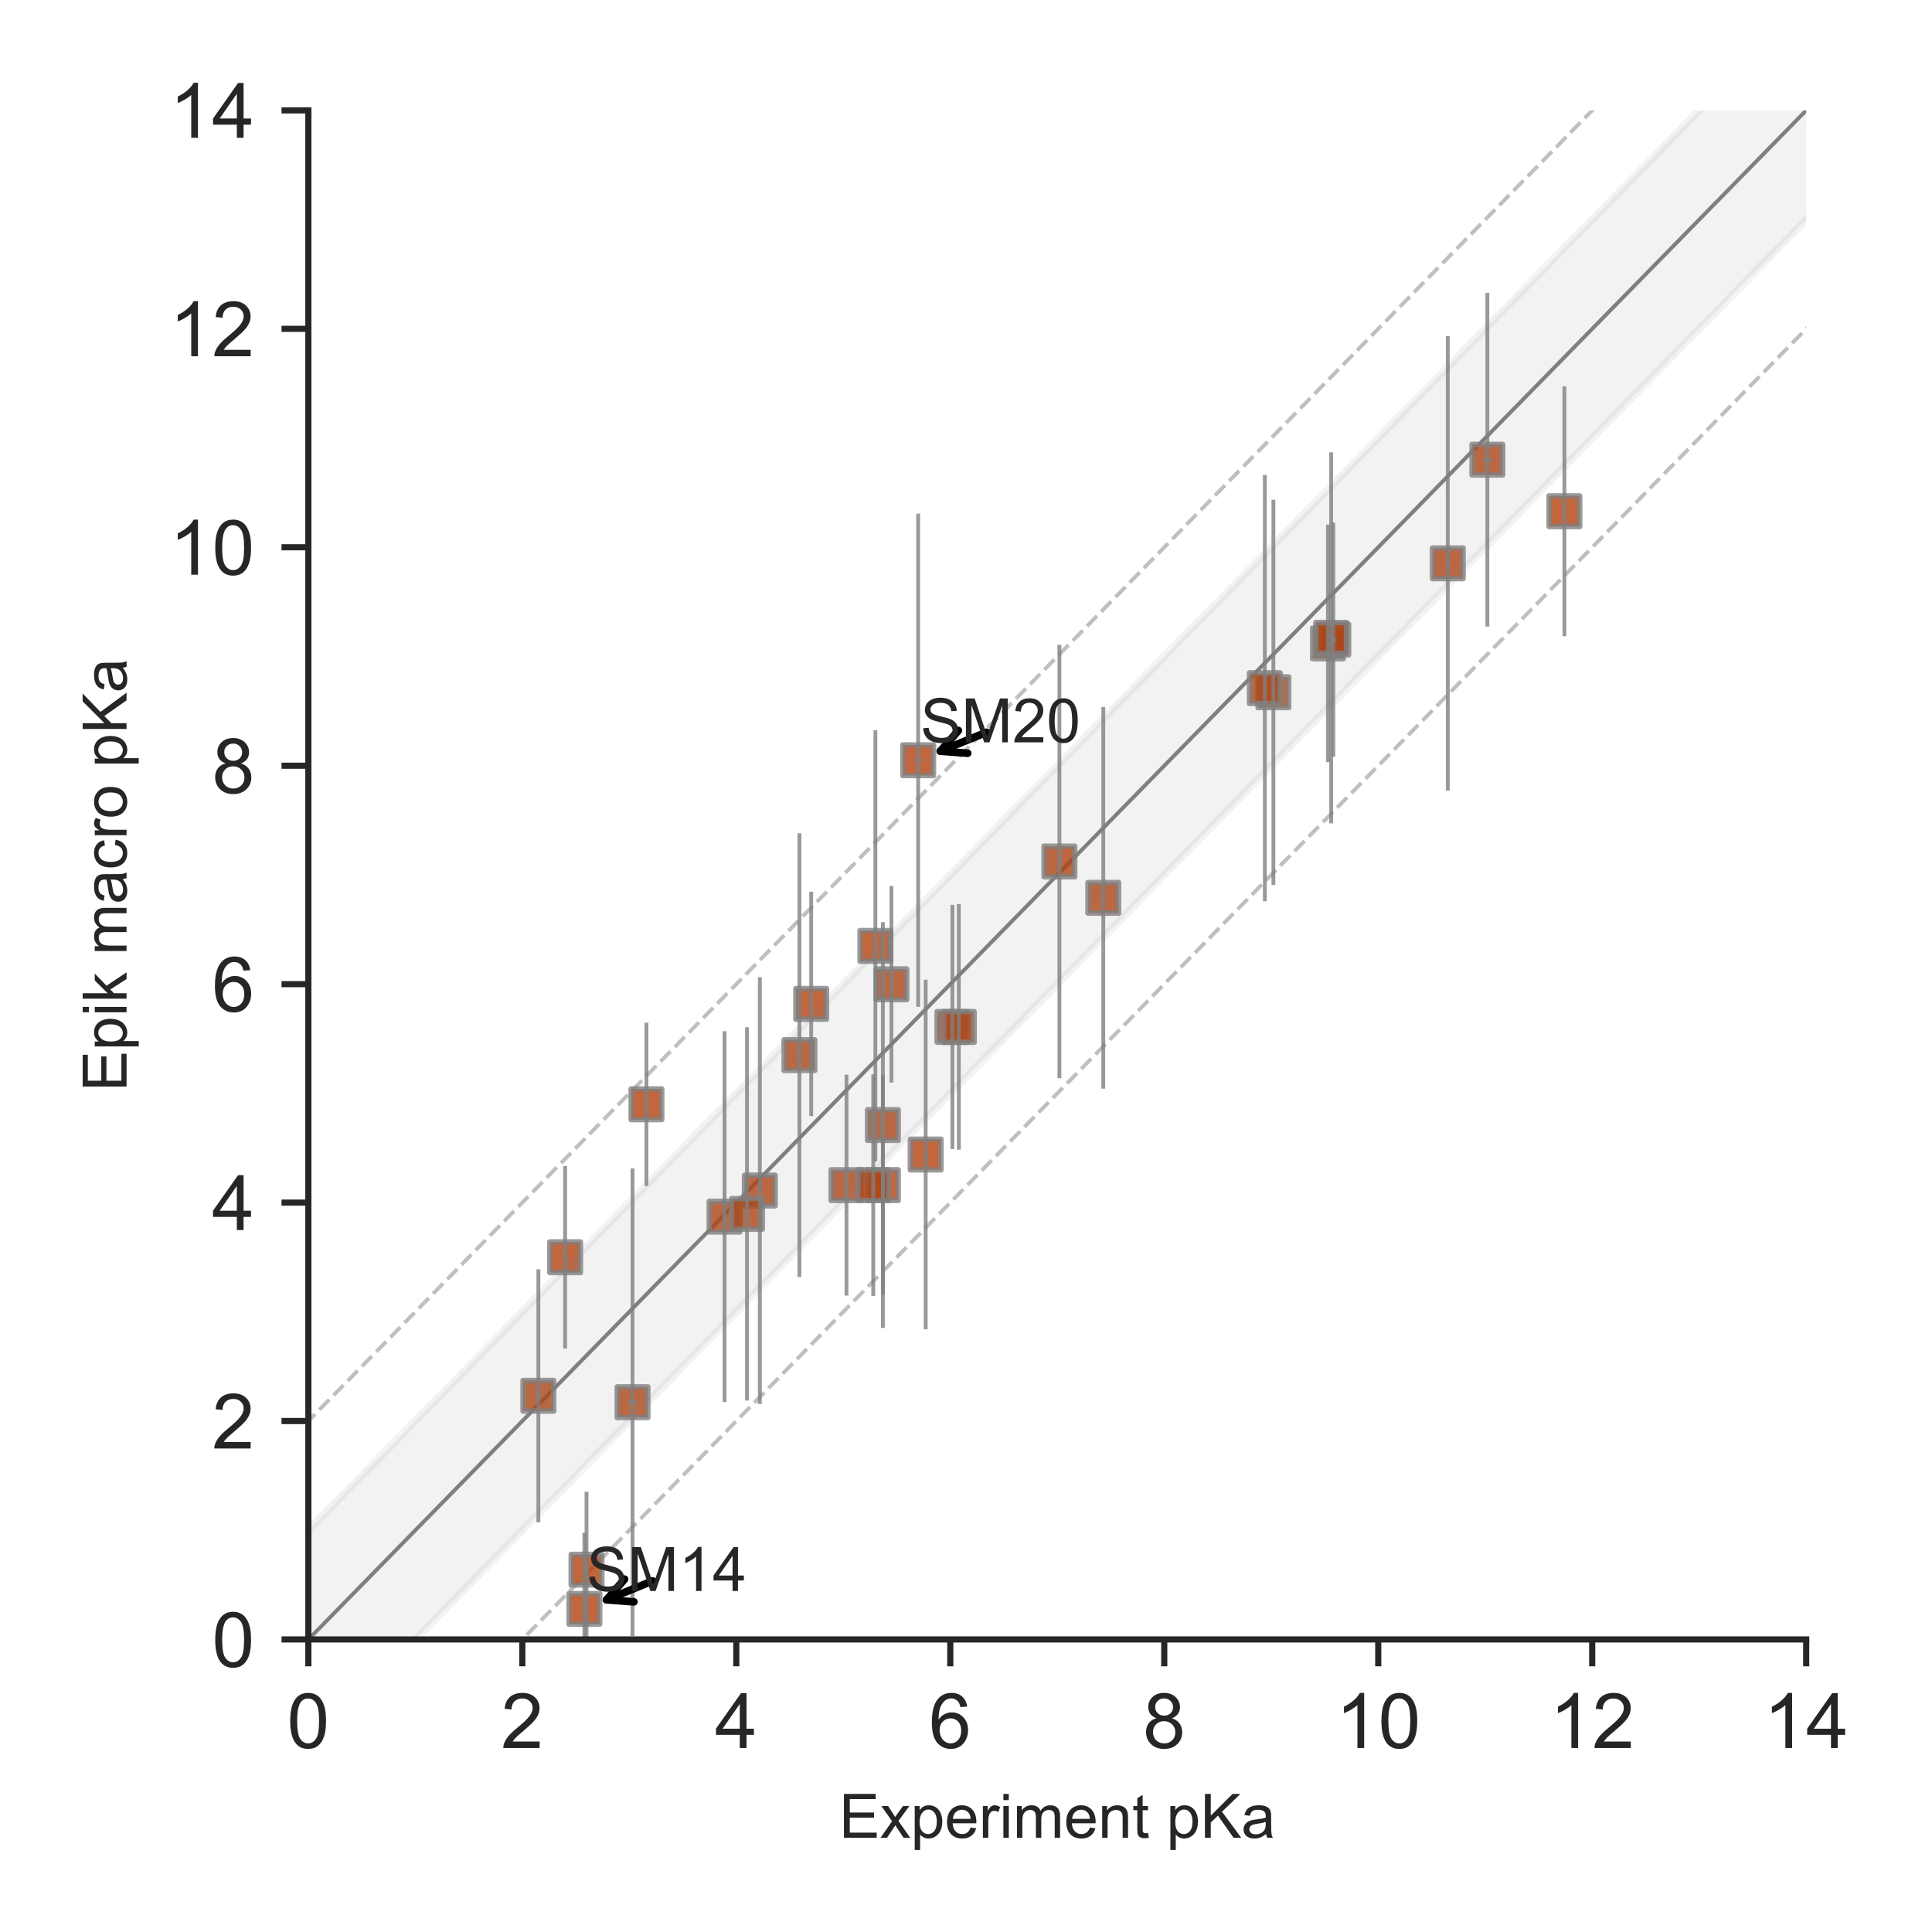 <?xml version="1.0" encoding="utf-8" standalone="no"?>
<!DOCTYPE svg PUBLIC "-//W3C//DTD SVG 1.1//EN"
  "http://www.w3.org/Graphics/SVG/1.1/DTD/svg11.dtd">
<!-- Created with matplotlib (http://matplotlib.org/) -->
<svg height="252pt" version="1.1" viewBox="0 0 252 252" width="252pt" xmlns="http://www.w3.org/2000/svg" xmlns:xlink="http://www.w3.org/1999/xlink">
 <defs>
  <style type="text/css">
*{stroke-linecap:butt;stroke-linejoin:round;}
  </style>
 </defs>
 <g id="figure_1">
  <g id="patch_1">
   <path d="M 0 252 
L 252 252 
L 252 0 
L 0 0 
z
" style="fill:#ffffff;"/>
  </g>
  <g id="axes_1">
   <g id="patch_2">
    <path d="M 40.22 213.843 
L 235.59 213.843 
L 235.59 14.4 
L 40.22 14.4 
z
" style="fill:#ffffff;"/>
   </g>
   <g id="line2d_1">
    <path clip-path="url(#p598fc376ff)" d="M 1.862 253 
L 250.676 -1 
" style="fill:none;opacity:0.5;stroke:#000000;stroke-linecap:round;stroke-width:0.5;"/>
   </g>
   <g id="line2d_2">
    <path clip-path="url(#p598fc376ff)" d="M -1 227.43 
L 222.766 -1 
" style="fill:none;opacity:0.5;stroke:#808080;stroke-dasharray:1.85,0.8;stroke-dashoffset:0;stroke-width:0.5;"/>
   </g>
   <g id="line2d_3">
    <path clip-path="url(#p598fc376ff)" d="M 29.772 253 
L 253 25.119 
" style="fill:none;opacity:0.5;stroke:#808080;stroke-dasharray:1.85,0.8;stroke-dashoffset:0;stroke-width:0.5;"/>
   </g>
   <g id="PathCollection_1">
    <defs>
     <path d="M -2 2 
L 2 2 
L 2 -2 
L -2 -2 
z
" id="m1acb0e71ad" style="stroke:#808080;stroke-opacity:0.8;stroke-width:0.7;"/>
    </defs>
    <g clip-path="url(#p598fc376ff)">
     <use style="fill:#b1400d;fill-opacity:0.8;stroke:#808080;stroke-opacity:0.8;stroke-width:0.7;" x="173.211" xlink:href="#m1acb0e71ad" y="83.921"/>
     <use style="fill:#b1400d;fill-opacity:0.8;stroke:#808080;stroke-opacity:0.8;stroke-width:0.7;" x="110.414" xlink:href="#m1acb0e71ad" y="154.582"/>
     <use style="fill:#b1400d;fill-opacity:0.8;stroke:#808080;stroke-opacity:0.8;stroke-width:0.7;" x="138.184" xlink:href="#m1acb0e71ad" y="112.37"/>
     <use style="fill:#b1400d;fill-opacity:0.8;stroke:#808080;stroke-opacity:0.8;stroke-width:0.7;" x="124.229" xlink:href="#m1acb0e71ad" y="133.949"/>
     <use style="fill:#b1400d;fill-opacity:0.8;stroke:#808080;stroke-opacity:0.8;stroke-width:0.7;" x="104.273" xlink:href="#m1acb0e71ad" y="137.624"/>
     <use style="fill:#b1400d;fill-opacity:0.8;stroke:#808080;stroke-opacity:0.8;stroke-width:0.7;" x="82.504" xlink:href="#m1acb0e71ad" y="182.897"/>
     <use style="fill:#b1400d;fill-opacity:0.8;stroke:#808080;stroke-opacity:0.8;stroke-width:0.7;" x="204.052" xlink:href="#m1acb0e71ad" y="66.682"/>
     <use style="fill:#b1400d;fill-opacity:0.8;stroke:#808080;stroke-opacity:0.8;stroke-width:0.7;" x="125.066" xlink:href="#m1acb0e71ad" y="133.949"/>
     <use style="fill:#b1400d;fill-opacity:0.8;stroke:#808080;stroke-opacity:0.8;stroke-width:0.7;" x="99.11" xlink:href="#m1acb0e71ad" y="155.285"/>
     <use style="fill:#b1400d;fill-opacity:0.8;stroke:#808080;stroke-opacity:0.8;stroke-width:0.7;" x="115.158" xlink:href="#m1acb0e71ad" y="154.579"/>
     <use style="fill:#b1400d;fill-opacity:0.8;stroke:#808080;stroke-opacity:0.8;stroke-width:0.7;" x="166.094" xlink:href="#m1acb0e71ad" y="90.295"/>
     <use style="fill:#b1400d;fill-opacity:0.8;stroke:#808080;stroke-opacity:0.8;stroke-width:0.7;" x="94.505" xlink:href="#m1acb0e71ad" y="158.69"/>
     <use style="fill:#b1400d;fill-opacity:0.8;stroke:#808080;stroke-opacity:0.8;stroke-width:0.7;" x="113.902" xlink:href="#m1acb0e71ad" y="154.581"/>
     <use style="fill:#b1400d;fill-opacity:0.8;stroke:#808080;stroke-opacity:0.8;stroke-width:0.7;" x="120.74" xlink:href="#m1acb0e71ad" y="150.593"/>
     <use style="fill:#b1400d;fill-opacity:0.8;stroke:#808080;stroke-opacity:0.8;stroke-width:0.7;" x="76.224" xlink:href="#m1acb0e71ad" y="209.854"/>
     <use style="fill:#b1400d;fill-opacity:0.8;stroke:#808080;stroke-opacity:0.8;stroke-width:0.7;" x="114.181" xlink:href="#m1acb0e71ad" y="123.375"/>
     <use style="fill:#b1400d;fill-opacity:0.8;stroke:#808080;stroke-opacity:0.8;stroke-width:0.7;" x="105.808" xlink:href="#m1acb0e71ad" y="130.943"/>
     <use style="fill:#b1400d;fill-opacity:0.8;stroke:#808080;stroke-opacity:0.8;stroke-width:0.7;" x="164.978" xlink:href="#m1acb0e71ad" y="89.754"/>
     <use style="fill:#b1400d;fill-opacity:0.8;stroke:#808080;stroke-opacity:0.8;stroke-width:0.7;" x="115.158" xlink:href="#m1acb0e71ad" y="146.744"/>
     <use style="fill:#b1400d;fill-opacity:0.8;stroke:#808080;stroke-opacity:0.8;stroke-width:0.7;" x="188.841" xlink:href="#m1acb0e71ad" y="73.48"/>
     <use style="fill:#b1400d;fill-opacity:0.8;stroke:#808080;stroke-opacity:0.8;stroke-width:0.7;" x="84.318" xlink:href="#m1acb0e71ad" y="144.038"/>
     <use style="fill:#b1400d;fill-opacity:0.8;stroke:#808080;stroke-opacity:0.8;stroke-width:0.7;" x="70.223" xlink:href="#m1acb0e71ad" y="182.062"/>
     <use style="fill:#b1400d;fill-opacity:0.8;stroke:#808080;stroke-opacity:0.8;stroke-width:0.7;" x="173.909" xlink:href="#m1acb0e71ad" y="83.418"/>
     <use style="fill:#b1400d;fill-opacity:0.8;stroke:#808080;stroke-opacity:0.8;stroke-width:0.7;" x="194.004" xlink:href="#m1acb0e71ad" y="59.96"/>
     <use style="fill:#b1400d;fill-opacity:0.8;stroke:#808080;stroke-opacity:0.8;stroke-width:0.7;" x="173.63" xlink:href="#m1acb0e71ad" y="83.194"/>
     <use style="fill:#b1400d;fill-opacity:0.8;stroke:#808080;stroke-opacity:0.8;stroke-width:0.7;" x="119.763" xlink:href="#m1acb0e71ad" y="99.163"/>
     <use style="fill:#b1400d;fill-opacity:0.8;stroke:#808080;stroke-opacity:0.8;stroke-width:0.7;" x="97.436" xlink:href="#m1acb0e71ad" y="158.334"/>
     <use style="fill:#b1400d;fill-opacity:0.8;stroke:#808080;stroke-opacity:0.8;stroke-width:0.7;" x="73.712" xlink:href="#m1acb0e71ad" y="163.989"/>
     <use style="fill:#b1400d;fill-opacity:0.8;stroke:#808080;stroke-opacity:0.8;stroke-width:0.7;" x="143.906" xlink:href="#m1acb0e71ad" y="117.109"/>
     <use style="fill:#b1400d;fill-opacity:0.8;stroke:#808080;stroke-opacity:0.8;stroke-width:0.7;" x="116.275" xlink:href="#m1acb0e71ad" y="128.385"/>
     <use style="fill:#b1400d;fill-opacity:0.8;stroke:#808080;stroke-opacity:0.8;stroke-width:0.7;" x="76.503" xlink:href="#m1acb0e71ad" y="204.74"/>
    </g>
   </g>
   <g id="matplotlib.axis_1">
    <g id="xtick_1">
     <g id="line2d_4">
      <defs>
       <path d="M 0 0 
L 0 3.5 
" id="mce2f34b369" style="stroke:#262626;stroke-width:0.8;"/>
      </defs>
      <g>
       <use style="fill:#262626;stroke:#262626;stroke-width:0.8;" x="40.22" xlink:href="#mce2f34b369" y="213.843"/>
      </g>
     </g>
     <g id="text_1">
      <!-- 0 -->
      <defs>
       <path d="M 4.156 35.297 
Q 4.156 48 6.766 55.734 
Q 9.375 63.484 14.516 67.672 
Q 19.672 71.875 27.484 71.875 
Q 33.25 71.875 37.594 69.547 
Q 41.938 67.234 44.766 62.859 
Q 47.609 58.5 49.219 52.219 
Q 50.828 45.953 50.828 35.297 
Q 50.828 22.703 48.234 14.969 
Q 45.656 7.234 40.5 3 
Q 35.359 -1.219 27.484 -1.219 
Q 17.141 -1.219 11.234 6.203 
Q 4.156 15.141 4.156 35.297 
z
M 13.188 35.297 
Q 13.188 17.672 17.312 11.828 
Q 21.438 6 27.484 6 
Q 33.547 6 37.672 11.859 
Q 41.797 17.719 41.797 35.297 
Q 41.797 52.984 37.672 58.781 
Q 33.547 64.594 27.391 64.594 
Q 21.344 64.594 17.719 59.469 
Q 13.188 52.938 13.188 35.297 
z
" id="ArialMT-30"/>
      </defs>
      <g style="fill:#262626;" transform="translate(37.44 228)scale(0.1 -0.1)">
       <use xlink:href="#ArialMT-30"/>
      </g>
     </g>
    </g>
    <g id="xtick_2">
     <g id="line2d_5">
      <g>
       <use style="fill:#262626;stroke:#262626;stroke-width:0.8;" x="68.13" xlink:href="#mce2f34b369" y="213.843"/>
      </g>
     </g>
     <g id="text_2">
      <!-- 2 -->
      <defs>
       <path d="M 50.344 8.453 
L 50.344 0 
L 3.031 0 
Q 2.938 3.172 4.047 6.109 
Q 5.859 10.938 9.828 15.625 
Q 13.812 20.312 21.344 26.469 
Q 33.016 36.031 37.109 41.625 
Q 41.219 47.219 41.219 52.203 
Q 41.219 57.422 37.469 61 
Q 33.734 64.594 27.734 64.594 
Q 21.391 64.594 17.578 60.781 
Q 13.766 56.984 13.719 50.25 
L 4.688 51.172 
Q 5.609 61.281 11.656 66.578 
Q 17.719 71.875 27.938 71.875 
Q 38.234 71.875 44.234 66.156 
Q 50.25 60.453 50.25 52 
Q 50.25 47.703 48.484 43.547 
Q 46.734 39.406 42.656 34.812 
Q 38.578 30.219 29.109 22.219 
Q 21.188 15.578 18.938 13.203 
Q 16.703 10.844 15.234 8.453 
z
" id="ArialMT-32"/>
      </defs>
      <g style="fill:#262626;" transform="translate(65.35 228)scale(0.1 -0.1)">
       <use xlink:href="#ArialMT-32"/>
      </g>
     </g>
    </g>
    <g id="xtick_3">
     <g id="line2d_6">
      <g>
       <use style="fill:#262626;stroke:#262626;stroke-width:0.8;" x="96.04" xlink:href="#mce2f34b369" y="213.843"/>
      </g>
     </g>
     <g id="text_3">
      <!-- 4 -->
      <defs>
       <path d="M 32.328 0 
L 32.328 17.141 
L 1.266 17.141 
L 1.266 25.203 
L 33.938 71.578 
L 41.109 71.578 
L 41.109 25.203 
L 50.781 25.203 
L 50.781 17.141 
L 41.109 17.141 
L 41.109 0 
z
M 32.328 25.203 
L 32.328 57.469 
L 9.906 25.203 
z
" id="ArialMT-34"/>
      </defs>
      <g style="fill:#262626;" transform="translate(93.26 228)scale(0.1 -0.1)">
       <use xlink:href="#ArialMT-34"/>
      </g>
     </g>
    </g>
    <g id="xtick_4">
     <g id="line2d_7">
      <g>
       <use style="fill:#262626;stroke:#262626;stroke-width:0.8;" x="123.95" xlink:href="#mce2f34b369" y="213.843"/>
      </g>
     </g>
     <g id="text_4">
      <!-- 6 -->
      <defs>
       <path d="M 49.75 54.047 
L 41.016 53.375 
Q 39.844 58.547 37.703 60.891 
Q 34.125 64.656 28.906 64.656 
Q 24.703 64.656 21.531 62.312 
Q 17.391 59.281 14.984 53.469 
Q 12.594 47.656 12.5 36.922 
Q 15.672 41.75 20.266 44.094 
Q 24.859 46.438 29.891 46.438 
Q 38.672 46.438 44.844 39.969 
Q 51.031 33.5 51.031 23.25 
Q 51.031 16.5 48.125 10.719 
Q 45.219 4.938 40.141 1.859 
Q 35.062 -1.219 28.609 -1.219 
Q 17.625 -1.219 10.688 6.859 
Q 3.766 14.938 3.766 33.5 
Q 3.766 54.25 11.422 63.672 
Q 18.109 71.875 29.438 71.875 
Q 37.891 71.875 43.281 67.141 
Q 48.688 62.406 49.75 54.047 
z
M 13.875 23.188 
Q 13.875 18.656 15.797 14.5 
Q 17.719 10.359 21.188 8.172 
Q 24.656 6 28.469 6 
Q 34.031 6 38.031 10.484 
Q 42.047 14.984 42.047 22.703 
Q 42.047 30.125 38.078 34.391 
Q 34.125 38.672 28.125 38.672 
Q 22.172 38.672 18.016 34.391 
Q 13.875 30.125 13.875 23.188 
z
" id="ArialMT-36"/>
      </defs>
      <g style="fill:#262626;" transform="translate(121.17 228)scale(0.1 -0.1)">
       <use xlink:href="#ArialMT-36"/>
      </g>
     </g>
    </g>
    <g id="xtick_5">
     <g id="line2d_8">
      <g>
       <use style="fill:#262626;stroke:#262626;stroke-width:0.8;" x="151.86" xlink:href="#mce2f34b369" y="213.843"/>
      </g>
     </g>
     <g id="text_5">
      <!-- 8 -->
      <defs>
       <path d="M 17.672 38.812 
Q 12.203 40.828 9.562 44.531 
Q 6.938 48.25 6.938 53.422 
Q 6.938 61.234 12.547 66.547 
Q 18.172 71.875 27.484 71.875 
Q 36.859 71.875 42.578 66.422 
Q 48.297 60.984 48.297 53.172 
Q 48.297 48.188 45.672 44.5 
Q 43.062 40.828 37.75 38.812 
Q 44.344 36.672 47.781 31.875 
Q 51.219 27.094 51.219 20.453 
Q 51.219 11.281 44.719 5.031 
Q 38.234 -1.219 27.641 -1.219 
Q 17.047 -1.219 10.547 5.047 
Q 4.047 11.328 4.047 20.703 
Q 4.047 27.688 7.594 32.391 
Q 11.141 37.109 17.672 38.812 
z
M 15.922 53.719 
Q 15.922 48.641 19.188 45.406 
Q 22.469 42.188 27.688 42.188 
Q 32.766 42.188 36.016 45.375 
Q 39.266 48.578 39.266 53.219 
Q 39.266 58.062 35.906 61.359 
Q 32.562 64.656 27.594 64.656 
Q 22.562 64.656 19.234 61.422 
Q 15.922 58.203 15.922 53.719 
z
M 13.094 20.656 
Q 13.094 16.891 14.875 13.375 
Q 16.656 9.859 20.172 7.922 
Q 23.688 6 27.734 6 
Q 34.031 6 38.125 10.047 
Q 42.234 14.109 42.234 20.359 
Q 42.234 26.703 38.016 30.859 
Q 33.797 35.016 27.438 35.016 
Q 21.234 35.016 17.156 30.906 
Q 13.094 26.812 13.094 20.656 
z
" id="ArialMT-38"/>
      </defs>
      <g style="fill:#262626;" transform="translate(149.08 228)scale(0.1 -0.1)">
       <use xlink:href="#ArialMT-38"/>
      </g>
     </g>
    </g>
    <g id="xtick_6">
     <g id="line2d_9">
      <g>
       <use style="fill:#262626;stroke:#262626;stroke-width:0.8;" x="179.77" xlink:href="#mce2f34b369" y="213.843"/>
      </g>
     </g>
     <g id="text_6">
      <!-- 10 -->
      <defs>
       <path d="M 37.25 0 
L 28.469 0 
L 28.469 56 
Q 25.297 52.984 20.141 49.953 
Q 14.984 46.922 10.891 45.406 
L 10.891 53.906 
Q 18.266 57.375 23.781 62.297 
Q 29.297 67.234 31.594 71.875 
L 37.25 71.875 
z
" id="ArialMT-31"/>
      </defs>
      <g style="fill:#262626;" transform="translate(174.209 228)scale(0.1 -0.1)">
       <use xlink:href="#ArialMT-31"/>
       <use x="55.615" xlink:href="#ArialMT-30"/>
      </g>
     </g>
    </g>
    <g id="xtick_7">
     <g id="line2d_10">
      <g>
       <use style="fill:#262626;stroke:#262626;stroke-width:0.8;" x="207.68" xlink:href="#mce2f34b369" y="213.843"/>
      </g>
     </g>
     <g id="text_7">
      <!-- 12 -->
      <g style="fill:#262626;" transform="translate(202.119 228)scale(0.1 -0.1)">
       <use xlink:href="#ArialMT-31"/>
       <use x="55.615" xlink:href="#ArialMT-32"/>
      </g>
     </g>
    </g>
    <g id="xtick_8">
     <g id="line2d_11">
      <g>
       <use style="fill:#262626;stroke:#262626;stroke-width:0.8;" x="235.59" xlink:href="#mce2f34b369" y="213.843"/>
      </g>
     </g>
     <g id="text_8">
      <!-- 14 -->
      <g style="fill:#262626;" transform="translate(230.029 228)scale(0.1 -0.1)">
       <use xlink:href="#ArialMT-31"/>
       <use x="55.615" xlink:href="#ArialMT-34"/>
      </g>
     </g>
    </g>
    <g id="text_9">
     <!-- Experiment pKa -->
     <defs>
      <path d="M 7.906 0 
L 7.906 71.578 
L 59.672 71.578 
L 59.672 63.141 
L 17.391 63.141 
L 17.391 41.219 
L 56.984 41.219 
L 56.984 32.812 
L 17.391 32.812 
L 17.391 8.453 
L 61.328 8.453 
L 61.328 0 
z
" id="ArialMT-45"/>
      <path d="M 0.734 0 
L 19.672 26.953 
L 2.156 51.859 
L 13.141 51.859 
L 21.094 39.703 
Q 23.344 36.234 24.703 33.891 
Q 26.859 37.109 28.656 39.594 
L 37.406 51.859 
L 47.906 51.859 
L 29.984 27.438 
L 49.266 0 
L 38.484 0 
L 27.828 16.109 
L 25 20.453 
L 11.375 0 
z
" id="ArialMT-78"/>
      <path d="M 6.594 -19.875 
L 6.594 51.859 
L 14.594 51.859 
L 14.594 45.125 
Q 17.438 49.078 21 51.047 
Q 24.562 53.031 29.641 53.031 
Q 36.281 53.031 41.359 49.609 
Q 46.438 46.188 49.016 39.953 
Q 51.609 33.734 51.609 26.312 
Q 51.609 18.359 48.75 11.984 
Q 45.906 5.609 40.453 2.219 
Q 35.016 -1.172 29 -1.172 
Q 24.609 -1.172 21.109 0.688 
Q 17.625 2.547 15.375 5.375 
L 15.375 -19.875 
z
M 14.547 25.641 
Q 14.547 15.625 18.594 10.844 
Q 22.656 6.062 28.422 6.062 
Q 34.281 6.062 38.453 11.016 
Q 42.625 15.969 42.625 26.375 
Q 42.625 36.281 38.547 41.203 
Q 34.469 46.141 28.812 46.141 
Q 23.188 46.141 18.859 40.891 
Q 14.547 35.641 14.547 25.641 
z
" id="ArialMT-70"/>
      <path d="M 42.094 16.703 
L 51.172 15.578 
Q 49.031 7.625 43.219 3.219 
Q 37.406 -1.172 28.375 -1.172 
Q 17 -1.172 10.328 5.828 
Q 3.656 12.844 3.656 25.484 
Q 3.656 38.578 10.391 45.797 
Q 17.141 53.031 27.875 53.031 
Q 38.281 53.031 44.875 45.953 
Q 51.469 38.875 51.469 26.031 
Q 51.469 25.25 51.422 23.688 
L 12.75 23.688 
Q 13.234 15.141 17.578 10.594 
Q 21.922 6.062 28.422 6.062 
Q 33.25 6.062 36.672 8.594 
Q 40.094 11.141 42.094 16.703 
z
M 13.234 30.906 
L 42.188 30.906 
Q 41.609 37.453 38.875 40.719 
Q 34.672 45.797 27.984 45.797 
Q 21.922 45.797 17.797 41.75 
Q 13.672 37.703 13.234 30.906 
z
" id="ArialMT-65"/>
      <path d="M 6.5 0 
L 6.5 51.859 
L 14.406 51.859 
L 14.406 44 
Q 17.438 49.516 20 51.266 
Q 22.562 53.031 25.641 53.031 
Q 30.078 53.031 34.672 50.203 
L 31.641 42.047 
Q 28.422 43.953 25.203 43.953 
Q 22.312 43.953 20.016 42.219 
Q 17.719 40.484 16.75 37.406 
Q 15.281 32.719 15.281 27.156 
L 15.281 0 
z
" id="ArialMT-72"/>
      <path d="M 6.641 61.469 
L 6.641 71.578 
L 15.438 71.578 
L 15.438 61.469 
z
M 6.641 0 
L 6.641 51.859 
L 15.438 51.859 
L 15.438 0 
z
" id="ArialMT-69"/>
      <path d="M 6.594 0 
L 6.594 51.859 
L 14.453 51.859 
L 14.453 44.578 
Q 16.891 48.391 20.938 50.703 
Q 25 53.031 30.172 53.031 
Q 35.938 53.031 39.625 50.641 
Q 43.312 48.25 44.828 43.953 
Q 50.984 53.031 60.844 53.031 
Q 68.562 53.031 72.703 48.75 
Q 76.859 44.484 76.859 35.594 
L 76.859 0 
L 68.109 0 
L 68.109 32.672 
Q 68.109 37.938 67.25 40.25 
Q 66.406 42.578 64.156 43.984 
Q 61.922 45.406 58.891 45.406 
Q 53.422 45.406 49.797 41.766 
Q 46.188 38.141 46.188 30.125 
L 46.188 0 
L 37.406 0 
L 37.406 33.688 
Q 37.406 39.547 35.25 42.469 
Q 33.109 45.406 28.219 45.406 
Q 24.516 45.406 21.359 43.453 
Q 18.219 41.5 16.797 37.734 
Q 15.375 33.984 15.375 26.906 
L 15.375 0 
z
" id="ArialMT-6d"/>
      <path d="M 6.594 0 
L 6.594 51.859 
L 14.5 51.859 
L 14.5 44.484 
Q 20.219 53.031 31 53.031 
Q 35.688 53.031 39.625 51.344 
Q 43.562 49.656 45.516 46.922 
Q 47.469 44.188 48.25 40.438 
Q 48.734 37.984 48.734 31.891 
L 48.734 0 
L 39.938 0 
L 39.938 31.547 
Q 39.938 36.922 38.906 39.578 
Q 37.891 42.234 35.281 43.812 
Q 32.672 45.406 29.156 45.406 
Q 23.531 45.406 19.453 41.844 
Q 15.375 38.281 15.375 28.328 
L 15.375 0 
z
" id="ArialMT-6e"/>
      <path d="M 25.781 7.859 
L 27.047 0.094 
Q 23.344 -0.688 20.406 -0.688 
Q 15.625 -0.688 12.984 0.828 
Q 10.359 2.344 9.281 4.812 
Q 8.203 7.281 8.203 15.188 
L 8.203 45.016 
L 1.766 45.016 
L 1.766 51.859 
L 8.203 51.859 
L 8.203 64.703 
L 16.938 69.969 
L 16.938 51.859 
L 25.781 51.859 
L 25.781 45.016 
L 16.938 45.016 
L 16.938 14.703 
Q 16.938 10.938 17.406 9.859 
Q 17.875 8.797 18.922 8.156 
Q 19.969 7.516 21.922 7.516 
Q 23.391 7.516 25.781 7.859 
z
" id="ArialMT-74"/>
      <path id="ArialMT-20"/>
      <path d="M 7.328 0 
L 7.328 71.578 
L 16.797 71.578 
L 16.797 36.078 
L 52.344 71.578 
L 65.188 71.578 
L 35.156 42.578 
L 66.5 0 
L 54 0 
L 28.516 36.234 
L 16.797 24.812 
L 16.797 0 
z
" id="ArialMT-4b"/>
      <path d="M 40.438 6.391 
Q 35.547 2.25 31.031 0.531 
Q 26.516 -1.172 21.344 -1.172 
Q 12.797 -1.172 8.203 3 
Q 3.609 7.172 3.609 13.672 
Q 3.609 17.484 5.344 20.625 
Q 7.078 23.781 9.891 25.688 
Q 12.703 27.594 16.219 28.562 
Q 18.797 29.25 24.031 29.891 
Q 34.672 31.156 39.703 32.906 
Q 39.75 34.719 39.75 35.203 
Q 39.75 40.578 37.25 42.781 
Q 33.891 45.75 27.25 45.75 
Q 21.047 45.75 18.094 43.578 
Q 15.141 41.406 13.719 35.891 
L 5.125 37.062 
Q 6.297 42.578 8.984 45.969 
Q 11.672 49.359 16.75 51.188 
Q 21.828 53.031 28.516 53.031 
Q 35.156 53.031 39.297 51.469 
Q 43.453 49.906 45.406 47.531 
Q 47.359 45.172 48.141 41.547 
Q 48.578 39.312 48.578 33.453 
L 48.578 21.734 
Q 48.578 9.469 49.141 6.219 
Q 49.703 2.984 51.375 0 
L 42.188 0 
Q 40.828 2.734 40.438 6.391 
z
M 39.703 26.031 
Q 34.906 24.078 25.344 22.703 
Q 19.922 21.922 17.672 20.938 
Q 15.438 19.969 14.203 18.094 
Q 12.984 16.219 12.984 13.922 
Q 12.984 10.406 15.641 8.062 
Q 18.312 5.719 23.438 5.719 
Q 28.516 5.719 32.469 7.938 
Q 36.422 10.156 38.281 14.016 
Q 39.703 17 39.703 22.797 
z
" id="ArialMT-61"/>
     </defs>
     <g style="fill:#262626;" transform="translate(109.448 239.714)scale(0.08 -0.08)">
      <use xlink:href="#ArialMT-45"/>
      <use x="66.699" xlink:href="#ArialMT-78"/>
      <use x="116.699" xlink:href="#ArialMT-70"/>
      <use x="172.314" xlink:href="#ArialMT-65"/>
      <use x="227.93" xlink:href="#ArialMT-72"/>
      <use x="261.23" xlink:href="#ArialMT-69"/>
      <use x="283.447" xlink:href="#ArialMT-6d"/>
      <use x="366.748" xlink:href="#ArialMT-65"/>
      <use x="422.363" xlink:href="#ArialMT-6e"/>
      <use x="477.979" xlink:href="#ArialMT-74"/>
      <use x="505.762" xlink:href="#ArialMT-20"/>
      <use x="533.545" xlink:href="#ArialMT-70"/>
      <use x="589.16" xlink:href="#ArialMT-4b"/>
      <use x="655.859" xlink:href="#ArialMT-61"/>
     </g>
    </g>
   </g>
   <g id="matplotlib.axis_2">
    <g id="ytick_1">
     <g id="line2d_12">
      <defs>
       <path d="M 0 0 
L -3.5 0 
" id="mba1ecdff6c" style="stroke:#262626;stroke-width:0.8;"/>
      </defs>
      <g>
       <use style="fill:#262626;stroke:#262626;stroke-width:0.8;" x="40.22" xlink:href="#mba1ecdff6c" y="213.843"/>
      </g>
     </g>
     <g id="text_10">
      <!-- 0 -->
      <g style="fill:#262626;" transform="translate(27.659 217.421)scale(0.1 -0.1)">
       <use xlink:href="#ArialMT-30"/>
      </g>
     </g>
    </g>
    <g id="ytick_2">
     <g id="line2d_13">
      <g>
       <use style="fill:#262626;stroke:#262626;stroke-width:0.8;" x="40.22" xlink:href="#mba1ecdff6c" y="185.351"/>
      </g>
     </g>
     <g id="text_11">
      <!-- 2 -->
      <g style="fill:#262626;" transform="translate(27.659 188.93)scale(0.1 -0.1)">
       <use xlink:href="#ArialMT-32"/>
      </g>
     </g>
    </g>
    <g id="ytick_3">
     <g id="line2d_14">
      <g>
       <use style="fill:#262626;stroke:#262626;stroke-width:0.8;" x="40.22" xlink:href="#mba1ecdff6c" y="156.859"/>
      </g>
     </g>
     <g id="text_12">
      <!-- 4 -->
      <g style="fill:#262626;" transform="translate(27.659 160.438)scale(0.1 -0.1)">
       <use xlink:href="#ArialMT-34"/>
      </g>
     </g>
    </g>
    <g id="ytick_4">
     <g id="line2d_15">
      <g>
       <use style="fill:#262626;stroke:#262626;stroke-width:0.8;" x="40.22" xlink:href="#mba1ecdff6c" y="128.367"/>
      </g>
     </g>
     <g id="text_13">
      <!-- 6 -->
      <g style="fill:#262626;" transform="translate(27.659 131.946)scale(0.1 -0.1)">
       <use xlink:href="#ArialMT-36"/>
      </g>
     </g>
    </g>
    <g id="ytick_5">
     <g id="line2d_16">
      <g>
       <use style="fill:#262626;stroke:#262626;stroke-width:0.8;" x="40.22" xlink:href="#mba1ecdff6c" y="99.875"/>
      </g>
     </g>
     <g id="text_14">
      <!-- 8 -->
      <g style="fill:#262626;" transform="translate(27.659 103.454)scale(0.1 -0.1)">
       <use xlink:href="#ArialMT-38"/>
      </g>
     </g>
    </g>
    <g id="ytick_6">
     <g id="line2d_17">
      <g>
       <use style="fill:#262626;stroke:#262626;stroke-width:0.8;" x="40.22" xlink:href="#mba1ecdff6c" y="71.384"/>
      </g>
     </g>
     <g id="text_15">
      <!-- 10 -->
      <g style="fill:#262626;" transform="translate(22.098 74.962)scale(0.1 -0.1)">
       <use xlink:href="#ArialMT-31"/>
       <use x="55.615" xlink:href="#ArialMT-30"/>
      </g>
     </g>
    </g>
    <g id="ytick_7">
     <g id="line2d_18">
      <g>
       <use style="fill:#262626;stroke:#262626;stroke-width:0.8;" x="40.22" xlink:href="#mba1ecdff6c" y="42.892"/>
      </g>
     </g>
     <g id="text_16">
      <!-- 12 -->
      <g style="fill:#262626;" transform="translate(22.098 46.471)scale(0.1 -0.1)">
       <use xlink:href="#ArialMT-31"/>
       <use x="55.615" xlink:href="#ArialMT-32"/>
      </g>
     </g>
    </g>
    <g id="ytick_8">
     <g id="line2d_19">
      <g>
       <use style="fill:#262626;stroke:#262626;stroke-width:0.8;" x="40.22" xlink:href="#mba1ecdff6c" y="14.4"/>
      </g>
     </g>
     <g id="text_17">
      <!-- 14 -->
      <g style="fill:#262626;" transform="translate(22.098 17.979)scale(0.1 -0.1)">
       <use xlink:href="#ArialMT-31"/>
       <use x="55.615" xlink:href="#ArialMT-34"/>
      </g>
     </g>
    </g>
    <g id="text_18">
     <!-- Epik macro pKa -->
     <defs>
      <path d="M 6.641 0 
L 6.641 71.578 
L 15.438 71.578 
L 15.438 30.766 
L 36.234 51.859 
L 47.609 51.859 
L 27.781 32.625 
L 49.609 0 
L 38.766 0 
L 21.625 26.516 
L 15.438 20.562 
L 15.438 0 
z
" id="ArialMT-6b"/>
      <path d="M 40.438 19 
L 49.078 17.875 
Q 47.656 8.938 41.812 3.875 
Q 35.984 -1.172 27.484 -1.172 
Q 16.844 -1.172 10.375 5.781 
Q 3.906 12.75 3.906 25.734 
Q 3.906 34.125 6.688 40.422 
Q 9.469 46.734 15.156 49.875 
Q 20.844 53.031 27.547 53.031 
Q 35.984 53.031 41.359 48.75 
Q 46.734 44.484 48.25 36.625 
L 39.703 35.297 
Q 38.484 40.531 35.375 43.156 
Q 32.281 45.797 27.875 45.797 
Q 21.234 45.797 17.078 41.031 
Q 12.938 36.281 12.938 25.984 
Q 12.938 15.531 16.938 10.797 
Q 20.953 6.062 27.391 6.062 
Q 32.562 6.062 36.031 9.234 
Q 39.5 12.406 40.438 19 
z
" id="ArialMT-63"/>
      <path d="M 3.328 25.922 
Q 3.328 40.328 11.328 47.266 
Q 18.016 53.031 27.641 53.031 
Q 38.328 53.031 45.109 46.016 
Q 51.906 39.016 51.906 26.656 
Q 51.906 16.656 48.906 10.906 
Q 45.906 5.172 40.156 2 
Q 34.422 -1.172 27.641 -1.172 
Q 16.75 -1.172 10.031 5.812 
Q 3.328 12.797 3.328 25.922 
z
M 12.359 25.922 
Q 12.359 15.969 16.703 11.016 
Q 21.047 6.062 27.641 6.062 
Q 34.188 6.062 38.531 11.031 
Q 42.875 16.016 42.875 26.219 
Q 42.875 35.844 38.5 40.797 
Q 34.125 45.75 27.641 45.75 
Q 21.047 45.75 16.703 40.812 
Q 12.359 35.891 12.359 25.922 
z
" id="ArialMT-6f"/>
     </defs>
     <g style="fill:#262626;" transform="translate(16.508 142.354)rotate(-90)scale(0.08 -0.08)">
      <use xlink:href="#ArialMT-45"/>
      <use x="66.699" xlink:href="#ArialMT-70"/>
      <use x="122.314" xlink:href="#ArialMT-69"/>
      <use x="144.531" xlink:href="#ArialMT-6b"/>
      <use x="194.531" xlink:href="#ArialMT-20"/>
      <use x="222.314" xlink:href="#ArialMT-6d"/>
      <use x="305.615" xlink:href="#ArialMT-61"/>
      <use x="361.23" xlink:href="#ArialMT-63"/>
      <use x="411.23" xlink:href="#ArialMT-72"/>
      <use x="444.531" xlink:href="#ArialMT-6f"/>
      <use x="500.146" xlink:href="#ArialMT-20"/>
      <use x="527.93" xlink:href="#ArialMT-70"/>
      <use x="583.545" xlink:href="#ArialMT-4b"/>
      <use x="650.244" xlink:href="#ArialMT-61"/>
     </g>
    </g>
   </g>
   <g id="LineCollection_1">
    <path clip-path="url(#p598fc376ff)" d="M 173.072 83.921 
L 173.351 83.921 
" style="fill:none;stroke:#808080;stroke-opacity:0.8;stroke-width:0.5;"/>
    <path clip-path="url(#p598fc376ff)" d="M 110.274 154.582 
L 110.553 154.582 
" style="fill:none;stroke:#808080;stroke-opacity:0.8;stroke-width:0.5;"/>
    <path clip-path="url(#p598fc376ff)" d="M 138.045 112.37 
L 138.324 112.37 
" style="fill:none;stroke:#808080;stroke-opacity:0.8;stroke-width:0.5;"/>
    <path clip-path="url(#p598fc376ff)" d="M 124.09 133.949 
L 124.369 133.949 
" style="fill:none;stroke:#808080;stroke-opacity:0.8;stroke-width:0.5;"/>
    <path clip-path="url(#p598fc376ff)" d="M 104.134 137.624 
L 104.413 137.624 
" style="fill:none;stroke:#808080;stroke-opacity:0.8;stroke-width:0.5;"/>
    <path clip-path="url(#p598fc376ff)" d="M 81.945 182.897 
L 83.062 182.897 
" style="fill:none;stroke:#808080;stroke-opacity:0.8;stroke-width:0.5;"/>
    <path clip-path="url(#p598fc376ff)" d="M 203.912 66.682 
L 204.191 66.682 
" style="fill:none;stroke:#808080;stroke-opacity:0.8;stroke-width:0.5;"/>
    <path clip-path="url(#p598fc376ff)" d="M 124.927 133.949 
L 125.206 133.949 
" style="fill:none;stroke:#808080;stroke-opacity:0.8;stroke-width:0.5;"/>
    <path clip-path="url(#p598fc376ff)" d="M 98.971 155.285 
L 99.25 155.285 
" style="fill:none;stroke:#808080;stroke-opacity:0.8;stroke-width:0.5;"/>
    <path clip-path="url(#p598fc376ff)" d="M 115.019 154.579 
L 115.298 154.579 
" style="fill:none;stroke:#808080;stroke-opacity:0.8;stroke-width:0.5;"/>
    <path clip-path="url(#p598fc376ff)" d="M 165.955 90.295 
L 166.234 90.295 
" style="fill:none;stroke:#808080;stroke-opacity:0.8;stroke-width:0.5;"/>
    <path clip-path="url(#p598fc376ff)" d="M 94.365 158.69 
L 94.644 158.69 
" style="fill:none;stroke:#808080;stroke-opacity:0.8;stroke-width:0.5;"/>
    <path clip-path="url(#p598fc376ff)" d="M 113.763 154.581 
L 114.042 154.581 
" style="fill:none;stroke:#808080;stroke-opacity:0.8;stroke-width:0.5;"/>
    <path clip-path="url(#p598fc376ff)" d="M 120.601 150.593 
L 120.88 150.593 
" style="fill:none;stroke:#808080;stroke-opacity:0.8;stroke-width:0.5;"/>
    <path clip-path="url(#p598fc376ff)" d="M 76.084 209.854 
L 76.363 209.854 
" style="fill:none;stroke:#808080;stroke-opacity:0.8;stroke-width:0.5;"/>
    <path clip-path="url(#p598fc376ff)" d="M 114.042 123.375 
L 114.321 123.375 
" style="fill:none;stroke:#808080;stroke-opacity:0.8;stroke-width:0.5;"/>
    <path clip-path="url(#p598fc376ff)" d="M 105.669 130.943 
L 105.948 130.943 
" style="fill:none;stroke:#808080;stroke-opacity:0.8;stroke-width:0.5;"/>
    <path clip-path="url(#p598fc376ff)" d="M 164.838 89.754 
L 165.117 89.754 
" style="fill:none;stroke:#808080;stroke-opacity:0.8;stroke-width:0.5;"/>
    <path clip-path="url(#p598fc376ff)" d="M 115.019 146.744 
L 115.298 146.744 
" style="fill:none;stroke:#808080;stroke-opacity:0.8;stroke-width:0.5;"/>
    <path clip-path="url(#p598fc376ff)" d="M 188.701 73.48 
L 188.98 73.48 
" style="fill:none;stroke:#808080;stroke-opacity:0.8;stroke-width:0.5;"/>
    <path clip-path="url(#p598fc376ff)" d="M 84.178 144.038 
L 84.457 144.038 
" style="fill:none;stroke:#808080;stroke-opacity:0.8;stroke-width:0.5;"/>
    <path clip-path="url(#p598fc376ff)" d="M 69.944 182.062 
L 70.502 182.062 
" style="fill:none;stroke:#808080;stroke-opacity:0.8;stroke-width:0.5;"/>
    <path clip-path="url(#p598fc376ff)" d="M 173.49 83.418 
L 174.328 83.418 
" style="fill:none;stroke:#808080;stroke-opacity:0.8;stroke-width:0.5;"/>
    <path clip-path="url(#p598fc376ff)" d="M 193.446 59.96 
L 194.562 59.96 
" style="fill:none;stroke:#808080;stroke-opacity:0.8;stroke-width:0.5;"/>
    <path clip-path="url(#p598fc376ff)" d="M 173.351 83.194 
L 173.909 83.194 
" style="fill:none;stroke:#808080;stroke-opacity:0.8;stroke-width:0.5;"/>
    <path clip-path="url(#p598fc376ff)" d="M 119.345 99.163 
L 120.182 99.163 
" style="fill:none;stroke:#808080;stroke-opacity:0.8;stroke-width:0.5;"/>
    <path clip-path="url(#p598fc376ff)" d="M 97.296 158.334 
L 97.575 158.334 
" style="fill:none;stroke:#808080;stroke-opacity:0.8;stroke-width:0.5;"/>
    <path clip-path="url(#p598fc376ff)" d="M 73.433 163.989 
L 73.991 163.989 
" style="fill:none;stroke:#808080;stroke-opacity:0.8;stroke-width:0.5;"/>
    <path clip-path="url(#p598fc376ff)" d="M 143.766 117.109 
L 144.045 117.109 
" style="fill:none;stroke:#808080;stroke-opacity:0.8;stroke-width:0.5;"/>
    <path clip-path="url(#p598fc376ff)" d="M 116.135 128.385 
L 116.414 128.385 
" style="fill:none;stroke:#808080;stroke-opacity:0.8;stroke-width:0.5;"/>
    <path clip-path="url(#p598fc376ff)" d="M 76.363 204.74 
L 76.643 204.74 
" style="fill:none;stroke:#808080;stroke-opacity:0.8;stroke-width:0.5;"/>
   </g>
   <g id="LineCollection_2">
    <path clip-path="url(#p598fc376ff)" d="M 173.211 99.417 
L 173.211 68.425 
" style="fill:none;stroke:#808080;stroke-opacity:0.8;stroke-width:0.5;"/>
    <path clip-path="url(#p598fc376ff)" d="M 110.414 168.986 
L 110.414 140.178 
" style="fill:none;stroke:#808080;stroke-opacity:0.8;stroke-width:0.5;"/>
    <path clip-path="url(#p598fc376ff)" d="M 138.184 140.638 
L 138.184 84.102 
" style="fill:none;stroke:#808080;stroke-opacity:0.8;stroke-width:0.5;"/>
    <path clip-path="url(#p598fc376ff)" d="M 124.229 149.877 
L 124.229 118.021 
" style="fill:none;stroke:#808080;stroke-opacity:0.8;stroke-width:0.5;"/>
    <path clip-path="url(#p598fc376ff)" d="M 104.273 166.567 
L 104.273 108.682 
" style="fill:none;stroke:#808080;stroke-opacity:0.8;stroke-width:0.5;"/>
    <path clip-path="url(#p598fc376ff)" d="M 82.504 213.395 
L 82.504 152.4 
" style="fill:none;stroke:#808080;stroke-opacity:0.8;stroke-width:0.5;"/>
    <path clip-path="url(#p598fc376ff)" d="M 204.052 82.976 
L 204.052 50.388 
" style="fill:none;stroke:#808080;stroke-opacity:0.8;stroke-width:0.5;"/>
    <path clip-path="url(#p598fc376ff)" d="M 125.066 149.965 
L 125.066 117.932 
" style="fill:none;stroke:#808080;stroke-opacity:0.8;stroke-width:0.5;"/>
    <path clip-path="url(#p598fc376ff)" d="M 99.11 183.12 
L 99.11 127.449 
" style="fill:none;stroke:#808080;stroke-opacity:0.8;stroke-width:0.5;"/>
    <path clip-path="url(#p598fc376ff)" d="M 115.158 168.923 
L 115.158 140.236 
" style="fill:none;stroke:#808080;stroke-opacity:0.8;stroke-width:0.5;"/>
    <path clip-path="url(#p598fc376ff)" d="M 166.094 115.413 
L 166.094 65.178 
" style="fill:none;stroke:#808080;stroke-opacity:0.8;stroke-width:0.5;"/>
    <path clip-path="url(#p598fc376ff)" d="M 94.505 182.876 
L 94.505 134.505 
" style="fill:none;stroke:#808080;stroke-opacity:0.8;stroke-width:0.5;"/>
    <path clip-path="url(#p598fc376ff)" d="M 113.902 169.03 
L 113.902 140.132 
" style="fill:none;stroke:#808080;stroke-opacity:0.8;stroke-width:0.5;"/>
    <path clip-path="url(#p598fc376ff)" d="M 120.74 173.392 
L 120.74 127.795 
" style="fill:none;stroke:#808080;stroke-opacity:0.8;stroke-width:0.5;"/>
    <path clip-path="url(#p598fc376ff)" d="M 76.224 219.771 
L 76.224 199.936 
" style="fill:none;stroke:#808080;stroke-opacity:0.8;stroke-width:0.5;"/>
    <path clip-path="url(#p598fc376ff)" d="M 114.181 151.493 
L 114.181 95.257 
" style="fill:none;stroke:#808080;stroke-opacity:0.8;stroke-width:0.5;"/>
    <path clip-path="url(#p598fc376ff)" d="M 105.808 145.568 
L 105.808 116.319 
" style="fill:none;stroke:#808080;stroke-opacity:0.8;stroke-width:0.5;"/>
    <path clip-path="url(#p598fc376ff)" d="M 164.978 117.554 
L 164.978 61.954 
" style="fill:none;stroke:#808080;stroke-opacity:0.8;stroke-width:0.5;"/>
    <path clip-path="url(#p598fc376ff)" d="M 115.158 173.205 
L 115.158 120.284 
" style="fill:none;stroke:#808080;stroke-opacity:0.8;stroke-width:0.5;"/>
    <path clip-path="url(#p598fc376ff)" d="M 188.841 103.139 
L 188.841 43.82 
" style="fill:none;stroke:#808080;stroke-opacity:0.8;stroke-width:0.5;"/>
    <path clip-path="url(#p598fc376ff)" d="M 84.318 154.686 
L 84.318 133.389 
" style="fill:none;stroke:#808080;stroke-opacity:0.8;stroke-width:0.5;"/>
    <path clip-path="url(#p598fc376ff)" d="M 70.223 198.565 
L 70.223 165.559 
" style="fill:none;stroke:#808080;stroke-opacity:0.8;stroke-width:0.5;"/>
    <path clip-path="url(#p598fc376ff)" d="M 173.909 98.683 
L 173.909 68.153 
" style="fill:none;stroke:#808080;stroke-opacity:0.8;stroke-width:0.5;"/>
    <path clip-path="url(#p598fc376ff)" d="M 194.004 81.723 
L 194.004 38.196 
" style="fill:none;stroke:#808080;stroke-opacity:0.8;stroke-width:0.5;"/>
    <path clip-path="url(#p598fc376ff)" d="M 173.63 107.392 
L 173.63 58.995 
" style="fill:none;stroke:#808080;stroke-opacity:0.8;stroke-width:0.5;"/>
    <path clip-path="url(#p598fc376ff)" d="M 119.763 131.328 
L 119.763 66.998 
" style="fill:none;stroke:#808080;stroke-opacity:0.8;stroke-width:0.5;"/>
    <path clip-path="url(#p598fc376ff)" d="M 97.436 182.677 
L 97.436 133.991 
" style="fill:none;stroke:#808080;stroke-opacity:0.8;stroke-width:0.5;"/>
    <path clip-path="url(#p598fc376ff)" d="M 73.712 175.893 
L 73.712 152.086 
" style="fill:none;stroke:#808080;stroke-opacity:0.8;stroke-width:0.5;"/>
    <path clip-path="url(#p598fc376ff)" d="M 143.906 142.002 
L 143.906 92.216 
" style="fill:none;stroke:#808080;stroke-opacity:0.8;stroke-width:0.5;"/>
    <path clip-path="url(#p598fc376ff)" d="M 116.275 141.204 
L 116.275 115.566 
" style="fill:none;stroke:#808080;stroke-opacity:0.8;stroke-width:0.5;"/>
    <path clip-path="url(#p598fc376ff)" d="M 76.503 214.906 
L 76.503 194.574 
" style="fill:none;stroke:#808080;stroke-opacity:0.8;stroke-width:0.5;"/>
   </g>
   <g id="PolyCollection_1">
    <path clip-path="url(#p598fc376ff)" d="M -657.53 911.891 
L -657.53 940.383 
L 737.97 -484.206 
L 737.97 -512.698 
L 737.97 -512.698 
L -657.53 911.891 
z
" style="fill:#808080;fill-opacity:0.1;stroke:#808080;stroke-opacity:0.1;"/>
   </g>
   <g id="patch_3">
    <path d="M 85.118 206.209 
Q 81.598 207.652 79.113 208.67 
" style="fill:none;stroke:#000000;stroke-linecap:round;"/>
    <path d="M 82.681 208.937 
L 79.113 208.67 
L 81.467 205.976 
" style="fill:none;stroke:#000000;stroke-linecap:round;"/>
   </g>
   <g id="text_19">
    <!-- SM14 -->
    <defs>
     <path d="M 4.5 23 
L 13.422 23.781 
Q 14.062 18.406 16.375 14.969 
Q 18.703 11.531 23.578 9.406 
Q 28.469 7.281 34.578 7.281 
Q 39.984 7.281 44.141 8.891 
Q 48.297 10.5 50.312 13.297 
Q 52.344 16.109 52.344 19.438 
Q 52.344 22.797 50.391 25.312 
Q 48.438 27.828 43.953 29.547 
Q 41.062 30.672 31.203 33.031 
Q 21.344 35.406 17.391 37.5 
Q 12.25 40.188 9.734 44.156 
Q 7.234 48.141 7.234 53.078 
Q 7.234 58.5 10.297 63.203 
Q 13.375 67.922 19.281 70.359 
Q 25.203 72.797 32.422 72.797 
Q 40.375 72.797 46.453 70.234 
Q 52.547 67.672 55.812 62.688 
Q 59.078 57.719 59.328 51.422 
L 50.25 50.734 
Q 49.516 57.516 45.281 60.984 
Q 41.062 64.453 32.812 64.453 
Q 24.219 64.453 20.281 61.297 
Q 16.359 58.156 16.359 53.719 
Q 16.359 49.859 19.141 47.359 
Q 21.875 44.875 33.422 42.266 
Q 44.969 39.656 49.266 37.703 
Q 55.516 34.812 58.484 30.391 
Q 61.469 25.984 61.469 20.219 
Q 61.469 14.5 58.203 9.438 
Q 54.938 4.391 48.797 1.578 
Q 42.672 -1.219 35.016 -1.219 
Q 25.297 -1.219 18.719 1.609 
Q 12.156 4.438 8.422 10.125 
Q 4.688 15.828 4.5 23 
z
" id="ArialMT-53"/>
     <path d="M 7.422 0 
L 7.422 71.578 
L 21.688 71.578 
L 38.625 20.906 
Q 40.969 13.812 42.047 10.297 
Q 43.266 14.203 45.844 21.781 
L 62.984 71.578 
L 75.734 71.578 
L 75.734 0 
L 66.609 0 
L 66.609 59.906 
L 45.797 0 
L 37.25 0 
L 16.547 60.938 
L 16.547 0 
z
" id="ArialMT-4d"/>
    </defs>
    <g style="fill:#262626;" transform="translate(76.518 207.52)scale(0.08 -0.08)">
     <use xlink:href="#ArialMT-53"/>
     <use x="66.699" xlink:href="#ArialMT-4d"/>
     <use x="150" xlink:href="#ArialMT-31"/>
     <use x="205.615" xlink:href="#ArialMT-34"/>
    </g>
   </g>
   <g id="patch_4">
    <path d="M 128.657 95.519 
Q 125.137 96.961 122.652 97.979 
" style="fill:none;stroke:#000000;stroke-linecap:round;"/>
    <path d="M 126.22 98.246 
L 122.652 97.979 
L 125.007 95.285 
" style="fill:none;stroke:#000000;stroke-linecap:round;"/>
   </g>
   <g id="text_20">
    <!-- SM20 -->
    <g style="fill:#262626;" transform="translate(120.057 96.829)scale(0.08 -0.08)">
     <use xlink:href="#ArialMT-53"/>
     <use x="66.699" xlink:href="#ArialMT-4d"/>
     <use x="150" xlink:href="#ArialMT-32"/>
     <use x="205.615" xlink:href="#ArialMT-30"/>
    </g>
   </g>
   <g id="patch_5">
    <path d="M 40.22 213.843 
L 40.22 14.4 
" style="fill:none;stroke:#262626;stroke-linecap:square;stroke-linejoin:miter;stroke-width:0.8;"/>
   </g>
   <g id="patch_6">
    <path d="M 40.22 213.843 
L 235.59 213.843 
" style="fill:none;stroke:#262626;stroke-linecap:square;stroke-linejoin:miter;stroke-width:0.8;"/>
   </g>
  </g>
 </g>
 <defs>
  <clipPath id="p598fc376ff">
   <rect height="199.442" width="195.37" x="40.22" y="14.4"/>
  </clipPath>
 </defs>
</svg>
